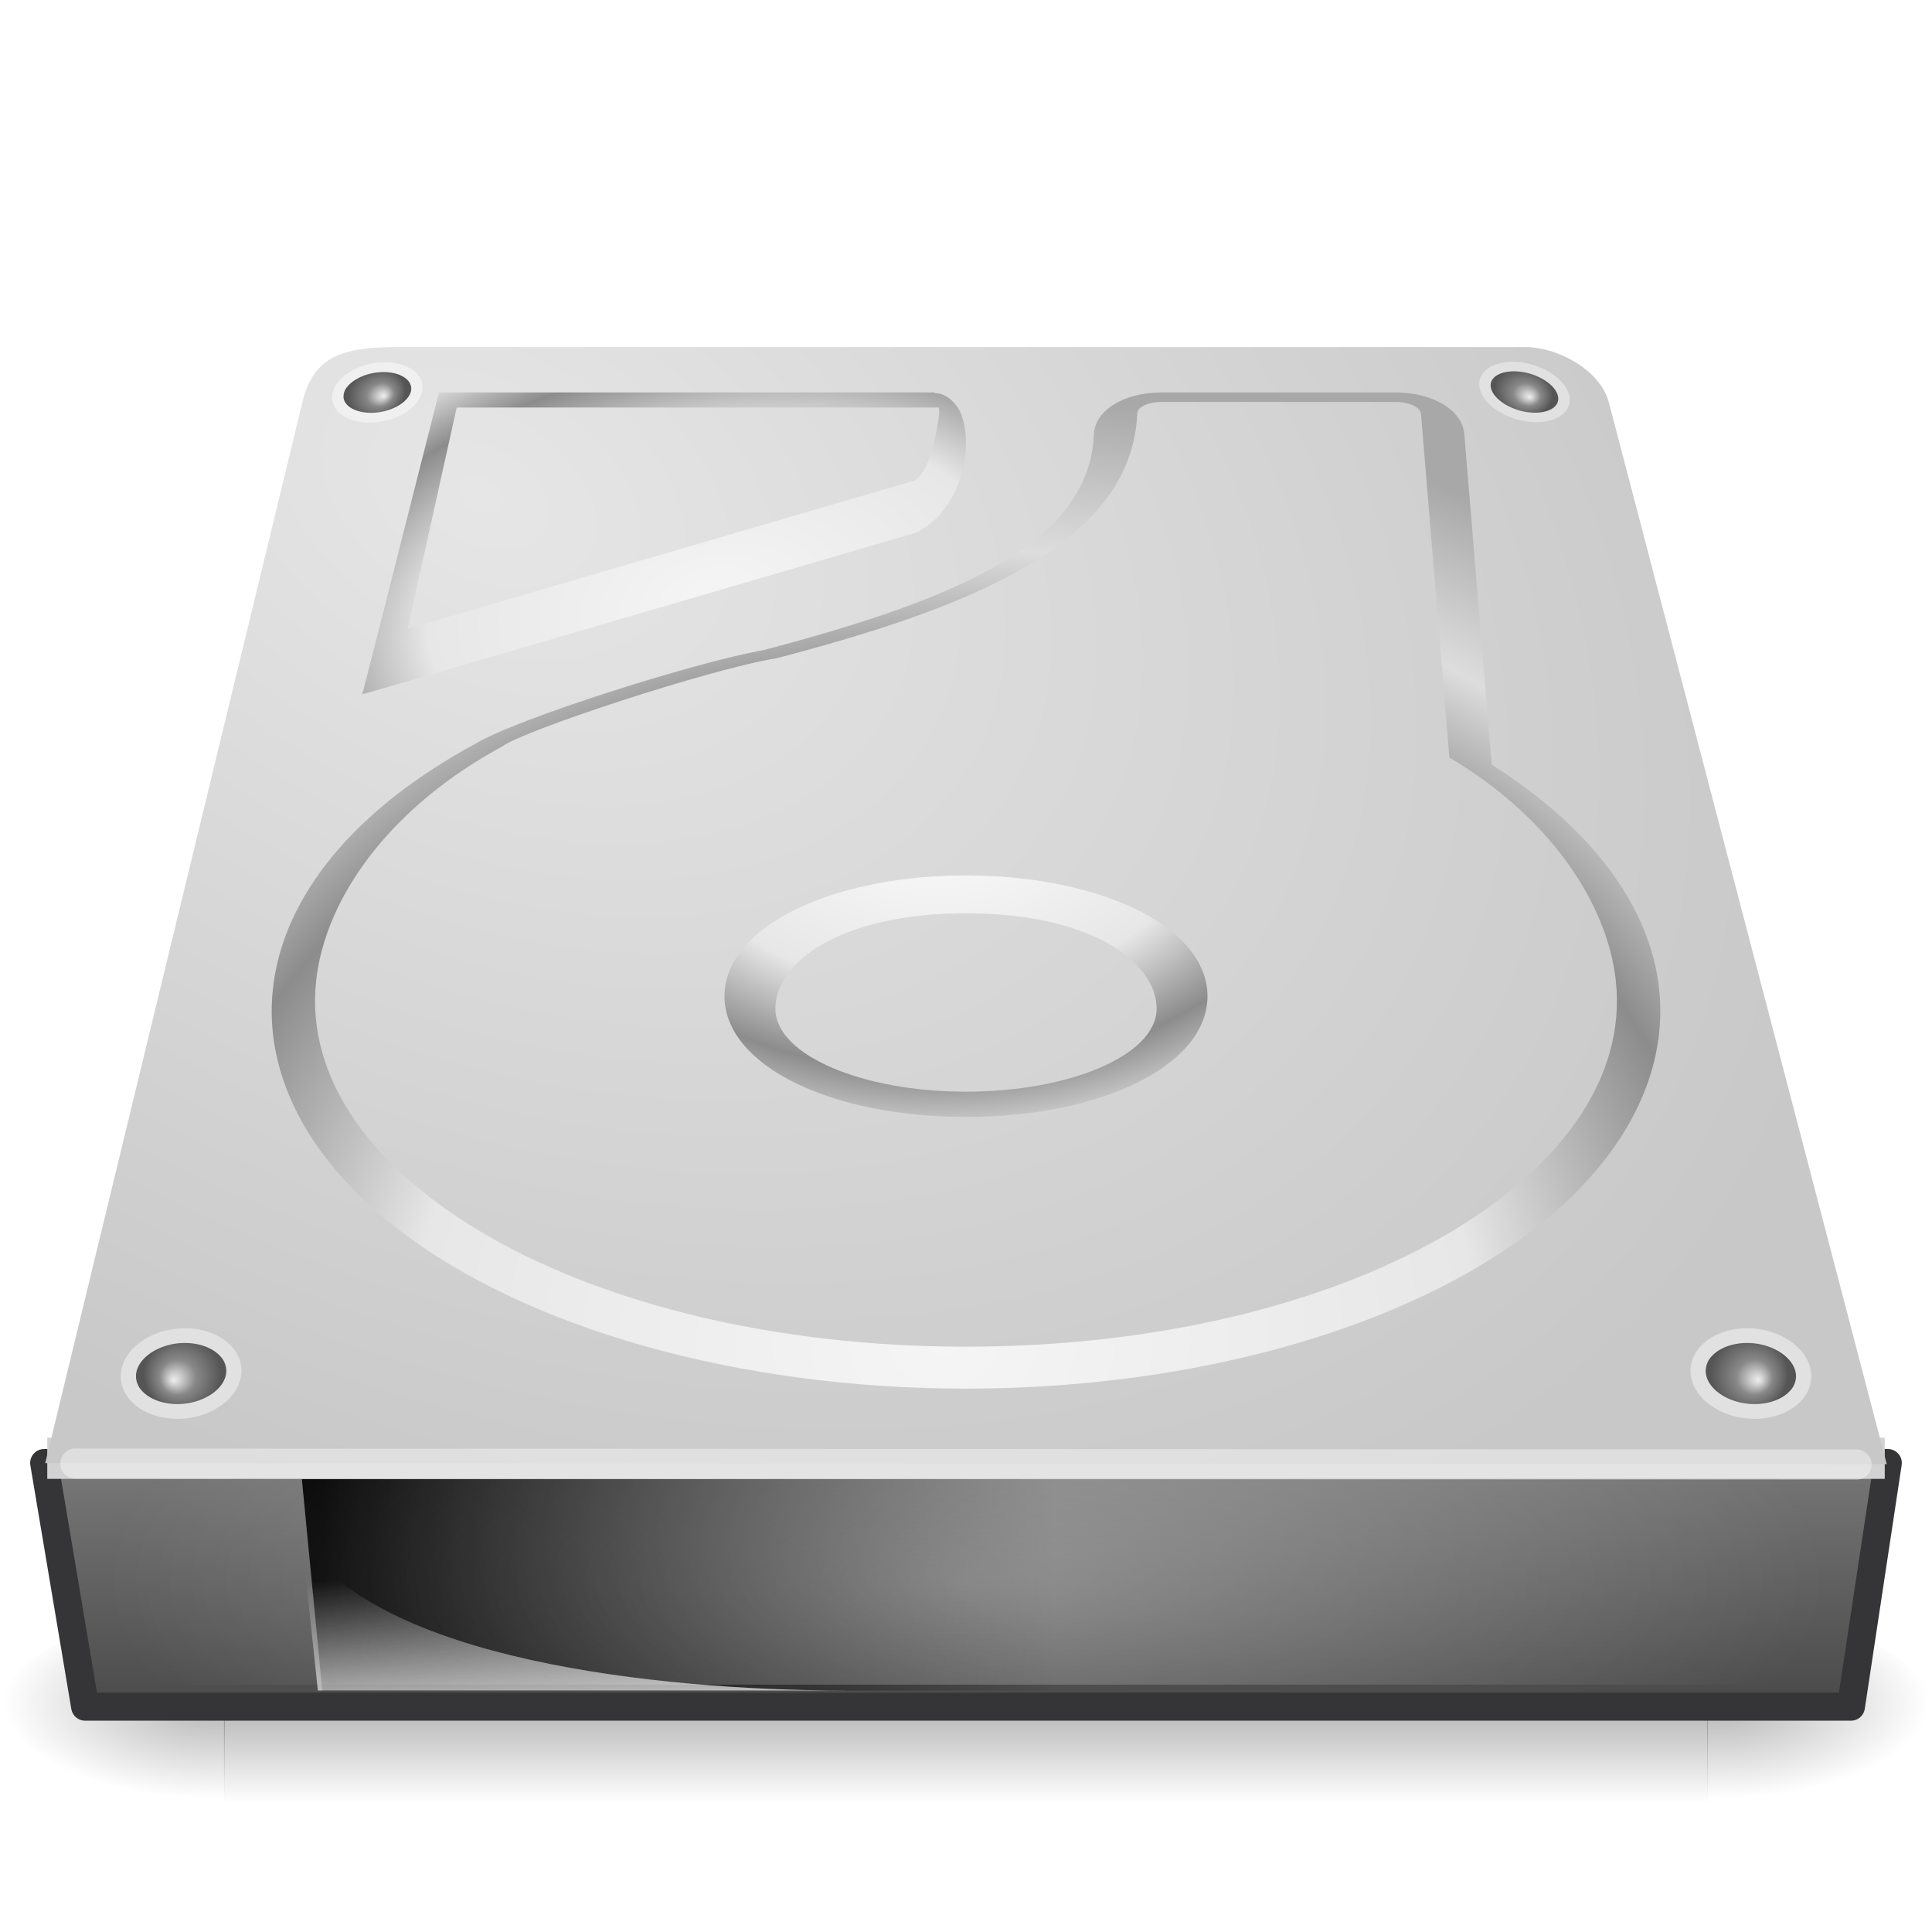 <svg xmlns="http://www.w3.org/2000/svg" xmlns:xlink="http://www.w3.org/1999/xlink" version="1.0" width="64" height="64"><defs><radialGradient cx="605.714" cy="486.648" r="117.143" fx="605.714" fy="486.648" id="k" xlink:href="#a" gradientUnits="userSpaceOnUse" gradientTransform="matrix(.06 0 0 .027 20.519 43.268)"/><radialGradient cx="605.714" cy="486.648" r="117.143" fx="605.714" fy="486.648" id="l" xlink:href="#a" gradientUnits="userSpaceOnUse" gradientTransform="matrix(-.06 0 0 .027 43.482 43.268)"/><radialGradient cx="11.734" cy="8.49" r="23.048" fx="11.734" fy="8.49" id="n" xlink:href="#b" gradientUnits="userSpaceOnUse" gradientTransform="matrix(1.862 .952 -.633 1.262 -.53 -5.481)"/><radialGradient cx="141.747" cy="206.426" r="78.728" fx="141.747" fy="206.426" id="o" xlink:href="#c" gradientUnits="userSpaceOnUse" gradientTransform="matrix(.476 -.007 .004 .398 -37.033 -36.8)"/><radialGradient cx="142.622" cy="191.854" r="78.728" fx="142.622" fy="191.854" id="p" xlink:href="#d" gradientUnits="userSpaceOnUse" gradientTransform="matrix(.247 0 0 -.174 -4.148 59.731)"/><radialGradient cx="113.065" cy="97.588" r="2.563" fx="113.667" fy="98" id="q" xlink:href="#e" gradientUnits="userSpaceOnUse" gradientTransform="matrix(-.503 0 0 .488 62.92 -2.103)"/><radialGradient cx="113.065" cy="97.588" r="2.563" fx="113.667" fy="98" id="r" xlink:href="#e" gradientUnits="userSpaceOnUse" gradientTransform="matrix(.374 -.079 .042 .315 -33.912 -8.773)"/><radialGradient cx="113.065" cy="97.588" r="2.563" fx="113.667" fy="98" id="s" xlink:href="#e" gradientUnits="userSpaceOnUse" gradientTransform="matrix(.378 .071 -.039 .306 11.536 -24.903)"/><radialGradient cx="127.317" cy="143.828" r="78.728" fx="127.317" fy="143.828" id="v" xlink:href="#c" gradientUnits="userSpaceOnUse" gradientTransform="matrix(.254 -.036 .008 .144 -9.916 3.612)"/><radialGradient cx="113.065" cy="97.588" r="2.563" fx="113.667" fy="98" id="e" gradientUnits="userSpaceOnUse"><stop style="stop-color:#eee;stop-opacity:1" offset="0"/><stop style="stop-color:#cecece;stop-opacity:1" offset=".16"/><stop style="stop-color:#888;stop-opacity:1" offset=".468"/><stop style="stop-color:#555;stop-opacity:1" offset="1"/></radialGradient><radialGradient cx="113.065" cy="97.588" r="2.563" fx="113.667" fy="98" id="w" xlink:href="#e" gradientUnits="userSpaceOnUse" gradientTransform="matrix(.503 0 0 .488 1.08 -2.103)"/><radialGradient cx="24" cy="42" r="21" fx="24" fy="42" id="x" xlink:href="#f" gradientUnits="userSpaceOnUse" gradientTransform="matrix(1.353 0 0 .487 -.463 31.95)"/><linearGradient id="g"><stop style="stop-color:#000;stop-opacity:0" offset="0"/><stop style="stop-color:#000;stop-opacity:1" offset=".5"/><stop style="stop-color:#000;stop-opacity:0" offset="1"/></linearGradient><linearGradient x1="302.857" y1="366.648" x2="302.857" y2="609.505" id="j" xlink:href="#g" gradientUnits="userSpaceOnUse" gradientTransform="matrix(.102 0 0 .027 -4.797 43.268)"/><linearGradient id="h"><stop style="stop-color:#7a7a7a;stop-opacity:1" offset="0"/><stop style="stop-color:#474747;stop-opacity:1" offset="1"/></linearGradient><linearGradient x1="29.938" y1="41" x2="30" y2="50" id="m" xlink:href="#h" gradientUnits="userSpaceOnUse" gradientTransform="matrix(1.357 0 0 1.01 -7.363 6.552)"/><linearGradient id="b"><stop style="stop-color:#e6e6e6;stop-opacity:1" offset="0"/><stop style="stop-color:#c8c8c8;stop-opacity:1" offset="1"/></linearGradient><linearGradient id="d"><stop style="stop-color:#fff;stop-opacity:1" offset="0"/><stop style="stop-color:#e7e7e7;stop-opacity:1" offset=".47"/><stop style="stop-color:#8c8c8c;stop-opacity:1" offset=".672"/><stop style="stop-color:#ddd;stop-opacity:1" offset=".835"/><stop style="stop-color:#a8a8a8;stop-opacity:1" offset="1"/></linearGradient><linearGradient id="a"><stop style="stop-color:#000;stop-opacity:1" offset="0"/><stop style="stop-color:#000;stop-opacity:0" offset="1"/></linearGradient><linearGradient x1="7.063" y1="35.281" x2="24.688" y2="35.281" id="t" xlink:href="#a" gradientUnits="userSpaceOnUse" gradientTransform="matrix(1.38 0 0 1.258 .929 8.101)"/><linearGradient id="i"><stop style="stop-color:#eee;stop-opacity:1" offset="0"/><stop style="stop-color:#eee;stop-opacity:0" offset="1"/></linearGradient><linearGradient x1="12.277" y1="37.206" x2="12.222" y2="33.759" id="u" xlink:href="#i" gradientUnits="userSpaceOnUse" gradientTransform="matrix(1.35 0 0 1.246 -.083 10.21)"/><linearGradient id="c"><stop style="stop-color:#f5f5f5;stop-opacity:1" offset="0"/><stop style="stop-color:#e7e7e7;stop-opacity:1" offset=".47"/><stop style="stop-color:#8c8c8c;stop-opacity:1" offset=".693"/><stop style="stop-color:#ddd;stop-opacity:1" offset=".835"/><stop style="stop-color:#a8a8a8;stop-opacity:1" offset="1"/></linearGradient><linearGradient id="f"><stop style="stop-color:#fff;stop-opacity:1" offset="0"/><stop style="stop-color:#fff;stop-opacity:0" offset="1"/></linearGradient></defs><path style="opacity:.3;fill:url(#j);fill-opacity:1;fill-rule:nonzero;stroke:none;stroke-width:.5;marker:none;visibility:visible;display:inline;overflow:visible" d="M7.42 53.333h49.159V60H7.42z"/><path d="M56.556 53.334V60c3.079.012 7.444-1.494 7.444-3.334s-3.436-3.332-7.444-3.332z" style="opacity:.3;fill:url(#k);fill-opacity:1;fill-rule:nonzero;stroke:none;stroke-width:.5;marker:none;visibility:visible;display:inline;overflow:visible"/><path d="M7.444 53.334V60C4.365 60.012 0 58.506 0 56.666s3.436-3.332 7.444-3.332z" style="opacity:.3;fill:url(#l);fill-opacity:1;fill-rule:nonzero;stroke:none;stroke-width:1;marker:none;visibility:visible;display:inline;overflow:visible"/><path d="M1.464 48.464h61.072l-1.221 8.072H2.82l-1.357-8.072h0z" style="fill:url(#m);fill-opacity:1;fill-rule:evenodd;stroke:#353537;stroke-width:.928;stroke-linecap:round;stroke-linejoin:round;stroke-miterlimit:4;stroke-opacity:1;stroke-dasharray:none;stroke-dashoffset:0;display:inline;enable-background:new"/><path style="fill:#d2d2d3;fill-opacity:1;fill-rule:evenodd;stroke:none;display:inline;enable-background:new" d="M1.566 47.626h60.869v1.363H1.566z"/><path d="m62.502 48.502-9.211-35.188c-.26-1.003-1.625-1.816-2.772-1.816H13.163c-1.762 0-2.772.271-3.143 1.816L1.498 48.468" style="fill:url(#n);fill-opacity:1;fill-rule:nonzero;stroke:url(#linearGradient2553);stroke-width:.996;stroke-linecap:round;stroke-linejoin:round;stroke-miterlimit:4;stroke-opacity:1;stroke-dasharray:none;stroke-dashoffset:0;marker:none;visibility:visible;display:inline;overflow:visible;enable-background:accumulate"/><path d="m61.5 48.516-59-.032" style="opacity:.4;fill:none;stroke:#fff;stroke-width:1;stroke-linecap:round;stroke-linejoin:miter;stroke-miterlimit:4;stroke-opacity:1;stroke-dasharray:none;stroke-dashoffset:0;marker:none;visibility:visible;display:inline;overflow:visible;enable-background:accumulate"/><path d="M54.961 32.764c-.294-2.747-2.268-5.367-5.547-7.434l-.907-10.959C48.443 13.59 47.463 13 46.227 13h-7.754c-1.244 0-2.206.597-2.238 1.39-.142 3.58-4.48 5.448-10.952 7.148-2.268.4-8.18 2.276-9.537 3.1-3.995 2.163-6.377 5.048-6.707 8.126-.3 2.8 1.143 5.601 4.064 7.889C17.378 44 24.443 46 32 46c7.557 0 14.621-2 18.897-5.347C53.565 38.563 55 36.045 55 33.492c0-.243-.014-.486-.039-.728zM32 44.611c-12.587 0-22.226-5.61-21.528-12.114.3-2.803 2.509-5.797 6.165-7.769.685-.525 6.87-2.565 9.088-2.923 6.148-1.612 11.771-3.704 11.947-8.111.008-.211.362-.379.801-.379h7.753c.45 0 .828.176.846.392l.941 11.388c3.26 1.92 5.234 4.784 5.514 7.402.698 6.504-8.94 12.114-21.527 12.114z" style="fill:url(#o);fill-opacity:1"/><path d="M32 37c-4.487 0-7.926-1.69-7.999-3.93L24 32.998c0-.811.45-1.582 1.307-2.235C26.757 29.659 29.258 29 32 29c2.742 0 5.243.659 6.693 1.763.881.671 1.333 1.469 1.306 2.306-.074 2.241-3.513 3.931-8 3.931zm0-6.746c-4.216 0-6.364 1.674-6.313 3.203.049 1.505 2.875 2.707 6.313 2.707 3.437 0 6.264-1.203 6.313-2.707.05-1.53-2.098-3.203-6.313-3.203z" style="fill:url(#p);fill-opacity:1;fill-rule:nonzero;stroke-width:1;stroke-linecap:butt;stroke-linejoin:miter;stroke-miterlimit:4;stroke-opacity:1;stroke-dasharray:none;stroke-dashoffset:0;marker:none;visibility:visible;display:inline;overflow:visible;enable-background:accumulate"/><path d="M7.997 45.493C7.933 46.323 6.983 47 5.876 47s-1.945-.677-1.871-1.507C4.078 44.667 5.028 44 6.124 44c1.097 0 1.935.667 1.873 1.493z" style="fill:#e1e1e1;fill-opacity:1"/><path d="M7.28 44.909a.723.723 0 0 1 .217.498c0 .016 0 .033-.002.05-.043.572-.785 1.055-1.619 1.055-.474 0-.908-.158-1.16-.425a.708.708 0 0 1-.21-.552c.051-.568.792-1.047 1.618-1.047.472 0 .904.157 1.156.42z" style="fill:url(#q);fill-opacity:1"/><path d="M11.016 13.31c.118.526.883.813 1.706.639.823-.174 1.387-.744 1.26-1.268-.126-.522-.889-.803-1.704-.63-.815.173-1.38.735-1.262 1.259z" style="fill:#f0f0f0;fill-opacity:1"/><path d="M11.497 12.82a.485.485 0 0 0-.112.387c.082.363.675.558 1.294.427.353-.075.662-.245.826-.457.07-.09.146-.232.108-.39-.087-.358-.679-.551-1.293-.421-.35.074-.658.244-.823.454z" style="fill:url(#r);fill-opacity:1"/><path d="M49 12.701c-.018.53.641 1.09 1.474 1.245.831.155 1.515-.153 1.526-.685.01-.53-.65-1.081-1.473-1.235-.825-.154-1.508.148-1.527.675z" style="fill:#e1e1e1;fill-opacity:1"/><path d="M49.585 12.435c-.084.052-.185.142-.203.283a.378.378 0 0 0-.002.03c-.013.367.506.774 1.132.891.357.067.696.028.906-.104.09-.056.198-.157.201-.318.008-.364-.51-.769-1.132-.885-.354-.065-.691-.027-.902.103z" style="fill:url(#s);fill-opacity:1"/><path d="M10 49h25v7H10.676L10 49z" style="fill:url(#t);fill-opacity:1;fill-rule:evenodd;stroke:none;stroke-width:2.409;marker:none;visibility:visible;display:inline;overflow:visible"/><path d="M10.529 56 10 51c2.479 3.963 11.733 5 18 5H10.529z" style="opacity:.811;fill:url(#u);fill-opacity:1;fill-rule:evenodd;stroke:none"/><path d="m14.542 13-.138.544-2.055 8.102L12 23l1.019-.291 17.326-5.063.055-.026.046-.025c.917-.506 1.408-1.53 1.523-2.468.058-.47.04-.93-.11-1.355-.142-.401-.512-.758-.9-.747V13H14.543zm.587.5h15.968c.008.069.026.107.01.236-.05.407-.266 1.864-.808 2.182l-16.795 4.91 1.624-7.327z" style="fill:url(#v);fill-opacity:1;fill-rule:nonzero;stroke:none;stroke-width:1;marker:none;visibility:visible;display:inline;overflow:visible;enable-background:accumulate"/><path d="M56.003 45.493c.064.83 1.014 1.507 2.121 1.507s1.945-.677 1.871-1.507C59.922 44.667 58.972 44 57.876 44c-1.097 0-1.935.667-1.873 1.493z" style="fill:#e1e1e1;fill-opacity:1"/><path d="M56.72 44.909a.723.723 0 0 0-.217.498c0 .016 0 .033.002.05.043.572.785 1.055 1.619 1.055.474 0 .908-.158 1.16-.425a.708.708 0 0 0 .21-.552c-.051-.568-.792-1.047-1.618-1.047-.472 0-.904.157-1.156.42z" style="fill:url(#w);fill-opacity:1"/><path style="opacity:.3;fill:url(#x);fill-opacity:1;stroke:none" d="M3.595 48.99h56.811v6.816H3.595z"/></svg>